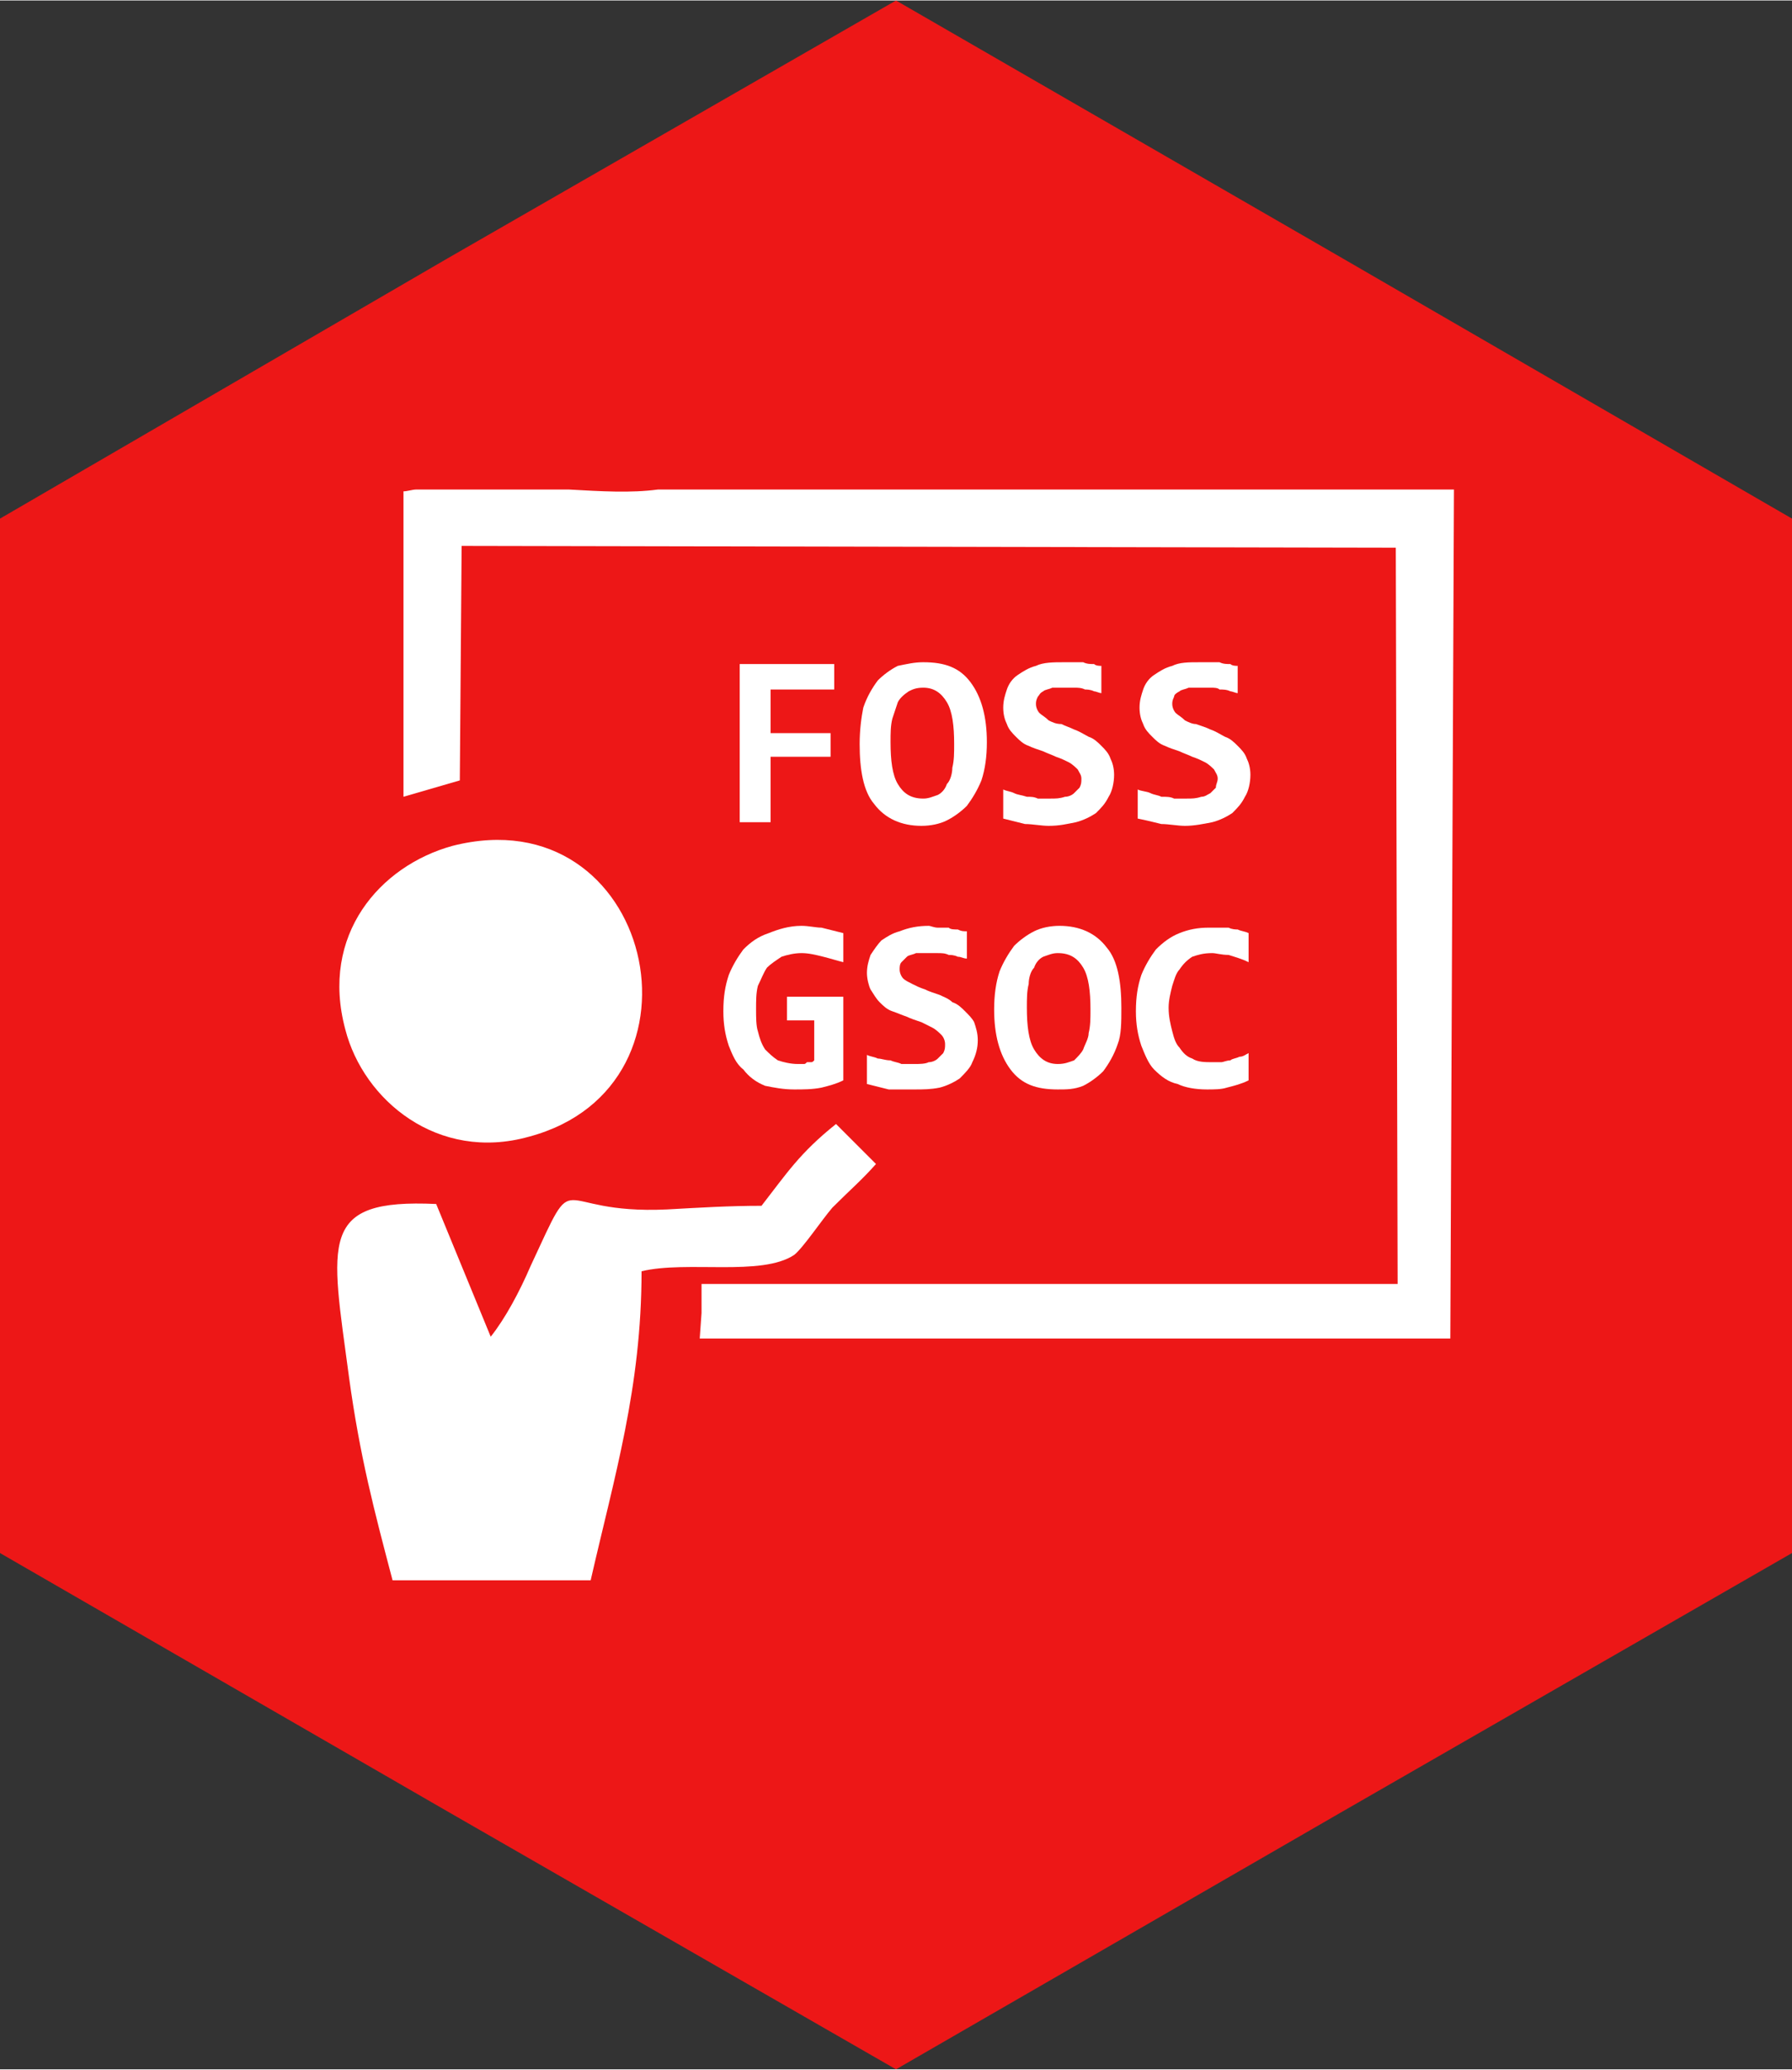 <?xml version="1.0" encoding="UTF-8"?>
<!DOCTYPE svg PUBLIC "-//W3C//DTD SVG 1.1//EN" "http://www.w3.org/Graphics/SVG/1.1/DTD/svg11.dtd">
<!-- Creator: CorelDRAW X7 -->
<svg xmlns="http://www.w3.org/2000/svg" xml:space="preserve" width="21.615mm" height="24.959mm" version="1.1" style="shape-rendering:geometricPrecision; text-rendering:geometricPrecision; image-rendering:optimizeQuality; fill-rule:evenodd; clip-rule:evenodd"
viewBox="0 0 986 1138"
 xmlns:xlink="http://www.w3.org/1999/xlink">
 <rect x="0" y="0" width="986" height="1138" fill="#333333" stroke="none"/>
 <defs>
  <style type="text/css">
   <![CDATA[
    .fil0 {fill:#ed1717}
    .fil1 {fill:white}
    .fil2 {fill:white;fill-rule:nonzero}
   ]]>
  </style>
 </defs>
 <g id="Layer_x0020_1">
  <g id="_2543897150720">
   <polygon class="fil0" points="493,0 739,142 986,285 986,569 986,854 739,996 493,1138 246,996 0,854 0,569 0,285 246,142 "/>
   <g>
    <path class="fil1" d="M386 722l-1 14 413 0 2 -467 -438 0c-15,2 -31,1 -49,0l-84 0c-2,0 -5,1 -7,1l0 168 31 -9 1 -129 514 1 1 405 -383 0 0 16z"/>
    <path class="fil1" d="M419 663c-18,0 -34,1 -52,2 -65,3 -48,-27 -75,31 -6,14 -14,29 -22,39l-30 -73c-65,-3 -58,20 -48,95 6,44 14,74 24,112l109 0c13,-57 28,-106 28,-170 25,-6 66,3 84,-9 5,-4 15,-19 21,-26 10,-10 16,-15 24,-24l-22 -22c-20,16 -27,27 -41,45z"/>
    <path class="fil1" d="M249 465c-40,11 -73,49 -59,101 10,39 51,73 101,59 105,-28 68,-188 -42,-160z"/>
    <polygon class="fil2" points="424,379 424,403 457,403 457,416 424,416 424,452 407,452 407,365 459,365 459,379 "/>
    <path id="1" class="fil2" d="M543 408c0,8 -1,15 -3,21 -2,5 -5,10 -8,14 -3,3 -7,6 -11,8 -4,2 -9,3 -14,3 -11,0 -20,-4 -26,-12 -6,-7 -8,-19 -8,-33 0,-8 1,-15 2,-20 2,-6 5,-11 8,-15 3,-3 7,-6 11,-8 5,-1 9,-2 14,-2 12,0 20,3 26,11 6,8 9,19 9,33zm-18 1c0,-10 -1,-18 -4,-23 -3,-5 -7,-8 -13,-8 -4,0 -6,1 -8,2 -3,2 -5,4 -6,6 -1,3 -2,6 -3,9 -1,4 -1,8 -1,13 0,10 1,18 4,23 3,5 7,8 14,8 3,0 5,-1 8,-2 2,-1 4,-3 5,-6 2,-2 3,-6 3,-9 1,-4 1,-8 1,-13z"/>
    <path id="2" class="fil2" d="M613 426c0,4 -1,9 -3,12 -2,4 -4,6 -7,9 -3,2 -7,4 -11,5 -5,1 -9,2 -15,2 -4,0 -9,-1 -13,-1 -4,-1 -8,-2 -12,-3l0 -16c2,1 4,1 6,2 2,1 4,1 7,2 2,0 4,0 6,1 2,0 5,0 7,0 3,0 5,0 8,-1 2,0 4,-1 5,-2 1,-1 2,-2 3,-3 1,-2 1,-3 1,-5 0,-2 -1,-3 -2,-5 -1,-1 -3,-3 -5,-4 -2,-1 -4,-2 -7,-3 -2,-1 -5,-2 -7,-3 -3,-1 -6,-2 -8,-3 -3,-1 -5,-3 -7,-5 -2,-2 -4,-4 -5,-7 -1,-2 -2,-5 -2,-9 0,-4 1,-7 2,-10 1,-3 3,-6 6,-8 3,-2 6,-4 10,-5 4,-2 10,-2 15,-2 2,0 4,0 6,0 2,0 4,0 5,0 2,1 4,1 6,1 1,1 3,1 4,1l0 15c-1,0 -3,-1 -4,-1 -2,-1 -4,-1 -5,-1 -2,-1 -4,-1 -6,-1 -2,0 -3,0 -5,0 -3,0 -5,0 -7,0 -2,1 -4,1 -5,2 -2,1 -2,2 -3,3 -1,2 -1,3 -1,4 0,2 1,4 2,5 1,1 3,2 5,4 2,1 4,2 7,2 2,1 5,2 7,3 3,1 6,3 8,4 3,1 5,3 7,5 2,2 4,4 5,7 1,2 2,5 2,9z"/>
    <path id="3" class="fil2" d="M688 426c0,4 -1,9 -3,12 -2,4 -4,6 -7,9 -3,2 -7,4 -11,5 -5,1 -10,2 -15,2 -4,0 -9,-1 -13,-1 -4,-1 -8,-2 -13,-3l0 -16c2,1 5,1 7,2 2,1 4,1 6,2 3,0 5,0 7,1 2,0 5,0 7,0 3,0 5,0 8,-1 2,0 3,-1 5,-2 1,-1 2,-2 3,-3 0,-2 1,-3 1,-5 0,-2 -1,-3 -2,-5 -1,-1 -3,-3 -5,-4 -2,-1 -4,-2 -7,-3 -2,-1 -5,-2 -7,-3 -3,-1 -6,-2 -8,-3 -3,-1 -5,-3 -7,-5 -2,-2 -4,-4 -5,-7 -1,-2 -2,-5 -2,-9 0,-4 1,-7 2,-10 1,-3 3,-6 6,-8 3,-2 6,-4 10,-5 4,-2 9,-2 15,-2 2,0 4,0 6,0 2,0 3,0 5,0 2,1 4,1 6,1 1,1 3,1 4,1l0 15c-1,0 -3,-1 -4,-1 -2,-1 -4,-1 -6,-1 -1,-1 -3,-1 -5,-1 -2,0 -4,0 -5,0 -3,0 -5,0 -7,0 -2,1 -4,1 -5,2 -2,1 -3,2 -3,3 -1,2 -1,3 -1,4 0,2 1,4 2,5 1,1 3,2 5,4 2,1 4,2 6,2 3,1 6,2 8,3 3,1 6,3 8,4 3,1 5,3 7,5 2,2 4,4 5,7 1,2 2,5 2,9z"/>
    <path class="fil2" d="M433 561l0 -13 31 0 0 46c-4,2 -8,3 -12,4 -5,1 -10,1 -15,1 -6,0 -11,-1 -16,-2 -5,-2 -9,-5 -12,-9 -4,-3 -6,-8 -8,-13 -2,-6 -3,-12 -3,-19 0,-8 1,-14 3,-20 2,-5 5,-10 8,-14 4,-4 8,-7 14,-9 5,-2 11,-4 18,-4 4,0 8,1 11,1 4,1 8,2 12,3l0 16c-4,-1 -7,-2 -11,-3 -4,-1 -8,-2 -12,-2 -4,0 -8,1 -11,2 -3,2 -6,4 -8,6 -2,3 -3,6 -5,10 -1,4 -1,8 -1,13 0,4 0,9 1,12 1,4 2,7 4,10 2,2 4,4 7,6 3,1 7,2 11,2 1,0 2,0 3,0 1,0 1,0 2,-1 1,0 1,0 2,0 1,0 1,0 2,-1l0 -22 -15 0z"/>
    <path id="1" class="fil2" d="M538 572c0,4 -1,8 -3,12 -1,3 -4,6 -7,9 -3,2 -7,4 -11,5 -5,1 -9,1 -14,1 -5,0 -9,0 -14,0 -4,-1 -8,-2 -12,-3l0 -16c2,1 4,1 6,2 2,0 4,1 7,1 2,1 4,1 6,2 3,0 5,0 7,0 3,0 6,0 8,-1 2,0 4,-1 5,-2 1,-1 2,-2 3,-3 1,-2 1,-3 1,-5 0,-2 -1,-4 -2,-5 -1,-1 -3,-3 -5,-4 -2,-1 -4,-2 -6,-3 -3,-1 -6,-2 -8,-3 -3,-1 -5,-2 -8,-3 -3,-1 -5,-3 -7,-5 -2,-2 -3,-4 -5,-7 -1,-2 -2,-6 -2,-9 0,-4 1,-7 2,-10 2,-3 4,-6 6,-8 3,-2 6,-4 10,-5 5,-2 10,-3 16,-3 1,0 3,1 5,1 2,0 4,0 6,0 1,1 3,1 5,1 2,1 3,1 5,1l0 15c-2,0 -3,-1 -5,-1 -2,-1 -4,-1 -5,-1 -2,-1 -4,-1 -6,-1 -2,0 -3,0 -5,0 -3,0 -5,0 -7,0 -2,1 -4,1 -5,2 -1,1 -2,2 -3,3 -1,1 -1,3 -1,4 0,2 1,4 2,5 1,1 3,2 5,3 2,1 4,2 7,3 2,1 5,2 8,3 2,1 5,2 7,4 3,1 5,3 7,5 2,2 4,4 5,6 1,3 2,6 2,10z"/>
    <path id="2" class="fil2" d="M617 554c0,8 0,15 -2,20 -2,6 -5,11 -8,15 -3,3 -7,6 -11,8 -5,2 -9,2 -14,2 -12,0 -20,-3 -26,-11 -6,-8 -9,-19 -9,-33 0,-8 1,-15 3,-21 2,-5 5,-10 8,-14 3,-3 7,-6 11,-8 4,-2 9,-3 14,-3 11,0 20,4 26,12 6,7 8,19 8,33zm-17 1c0,-10 -1,-18 -4,-23 -3,-5 -7,-8 -14,-8 -3,0 -5,1 -8,2 -2,1 -4,3 -5,6 -2,2 -3,6 -3,9 -1,4 -1,8 -1,13 0,10 1,18 4,23 3,5 7,8 13,8 4,0 6,-1 9,-2 2,-2 4,-4 5,-6 1,-3 3,-6 3,-9 1,-4 1,-8 1,-13z"/>
    <path id="3" class="fil2" d="M687 594c-4,2 -8,3 -12,4 -3,1 -7,1 -11,1 -6,0 -12,-1 -16,-3 -5,-1 -9,-4 -13,-8 -3,-3 -5,-8 -7,-13 -2,-6 -3,-12 -3,-19 0,-8 1,-14 3,-20 2,-5 5,-10 8,-14 4,-4 8,-7 13,-9 5,-2 10,-3 16,-3 2,0 4,0 6,0 2,0 3,0 5,0 2,1 4,1 5,1 2,1 4,1 6,2l0 16c-4,-2 -8,-3 -11,-4 -4,0 -7,-1 -9,-1 -5,0 -8,1 -11,2 -3,2 -5,4 -7,7 -2,2 -3,6 -4,9 -1,4 -2,8 -2,12 0,5 1,9 2,13 1,4 2,7 4,9 2,3 4,5 7,6 3,2 7,2 11,2 1,0 3,0 5,0 1,0 3,-1 5,-1 1,-1 3,-1 5,-2 2,0 3,-1 5,-2l0 15z"/>
   </g>
  </g>
 </g>
</svg>
